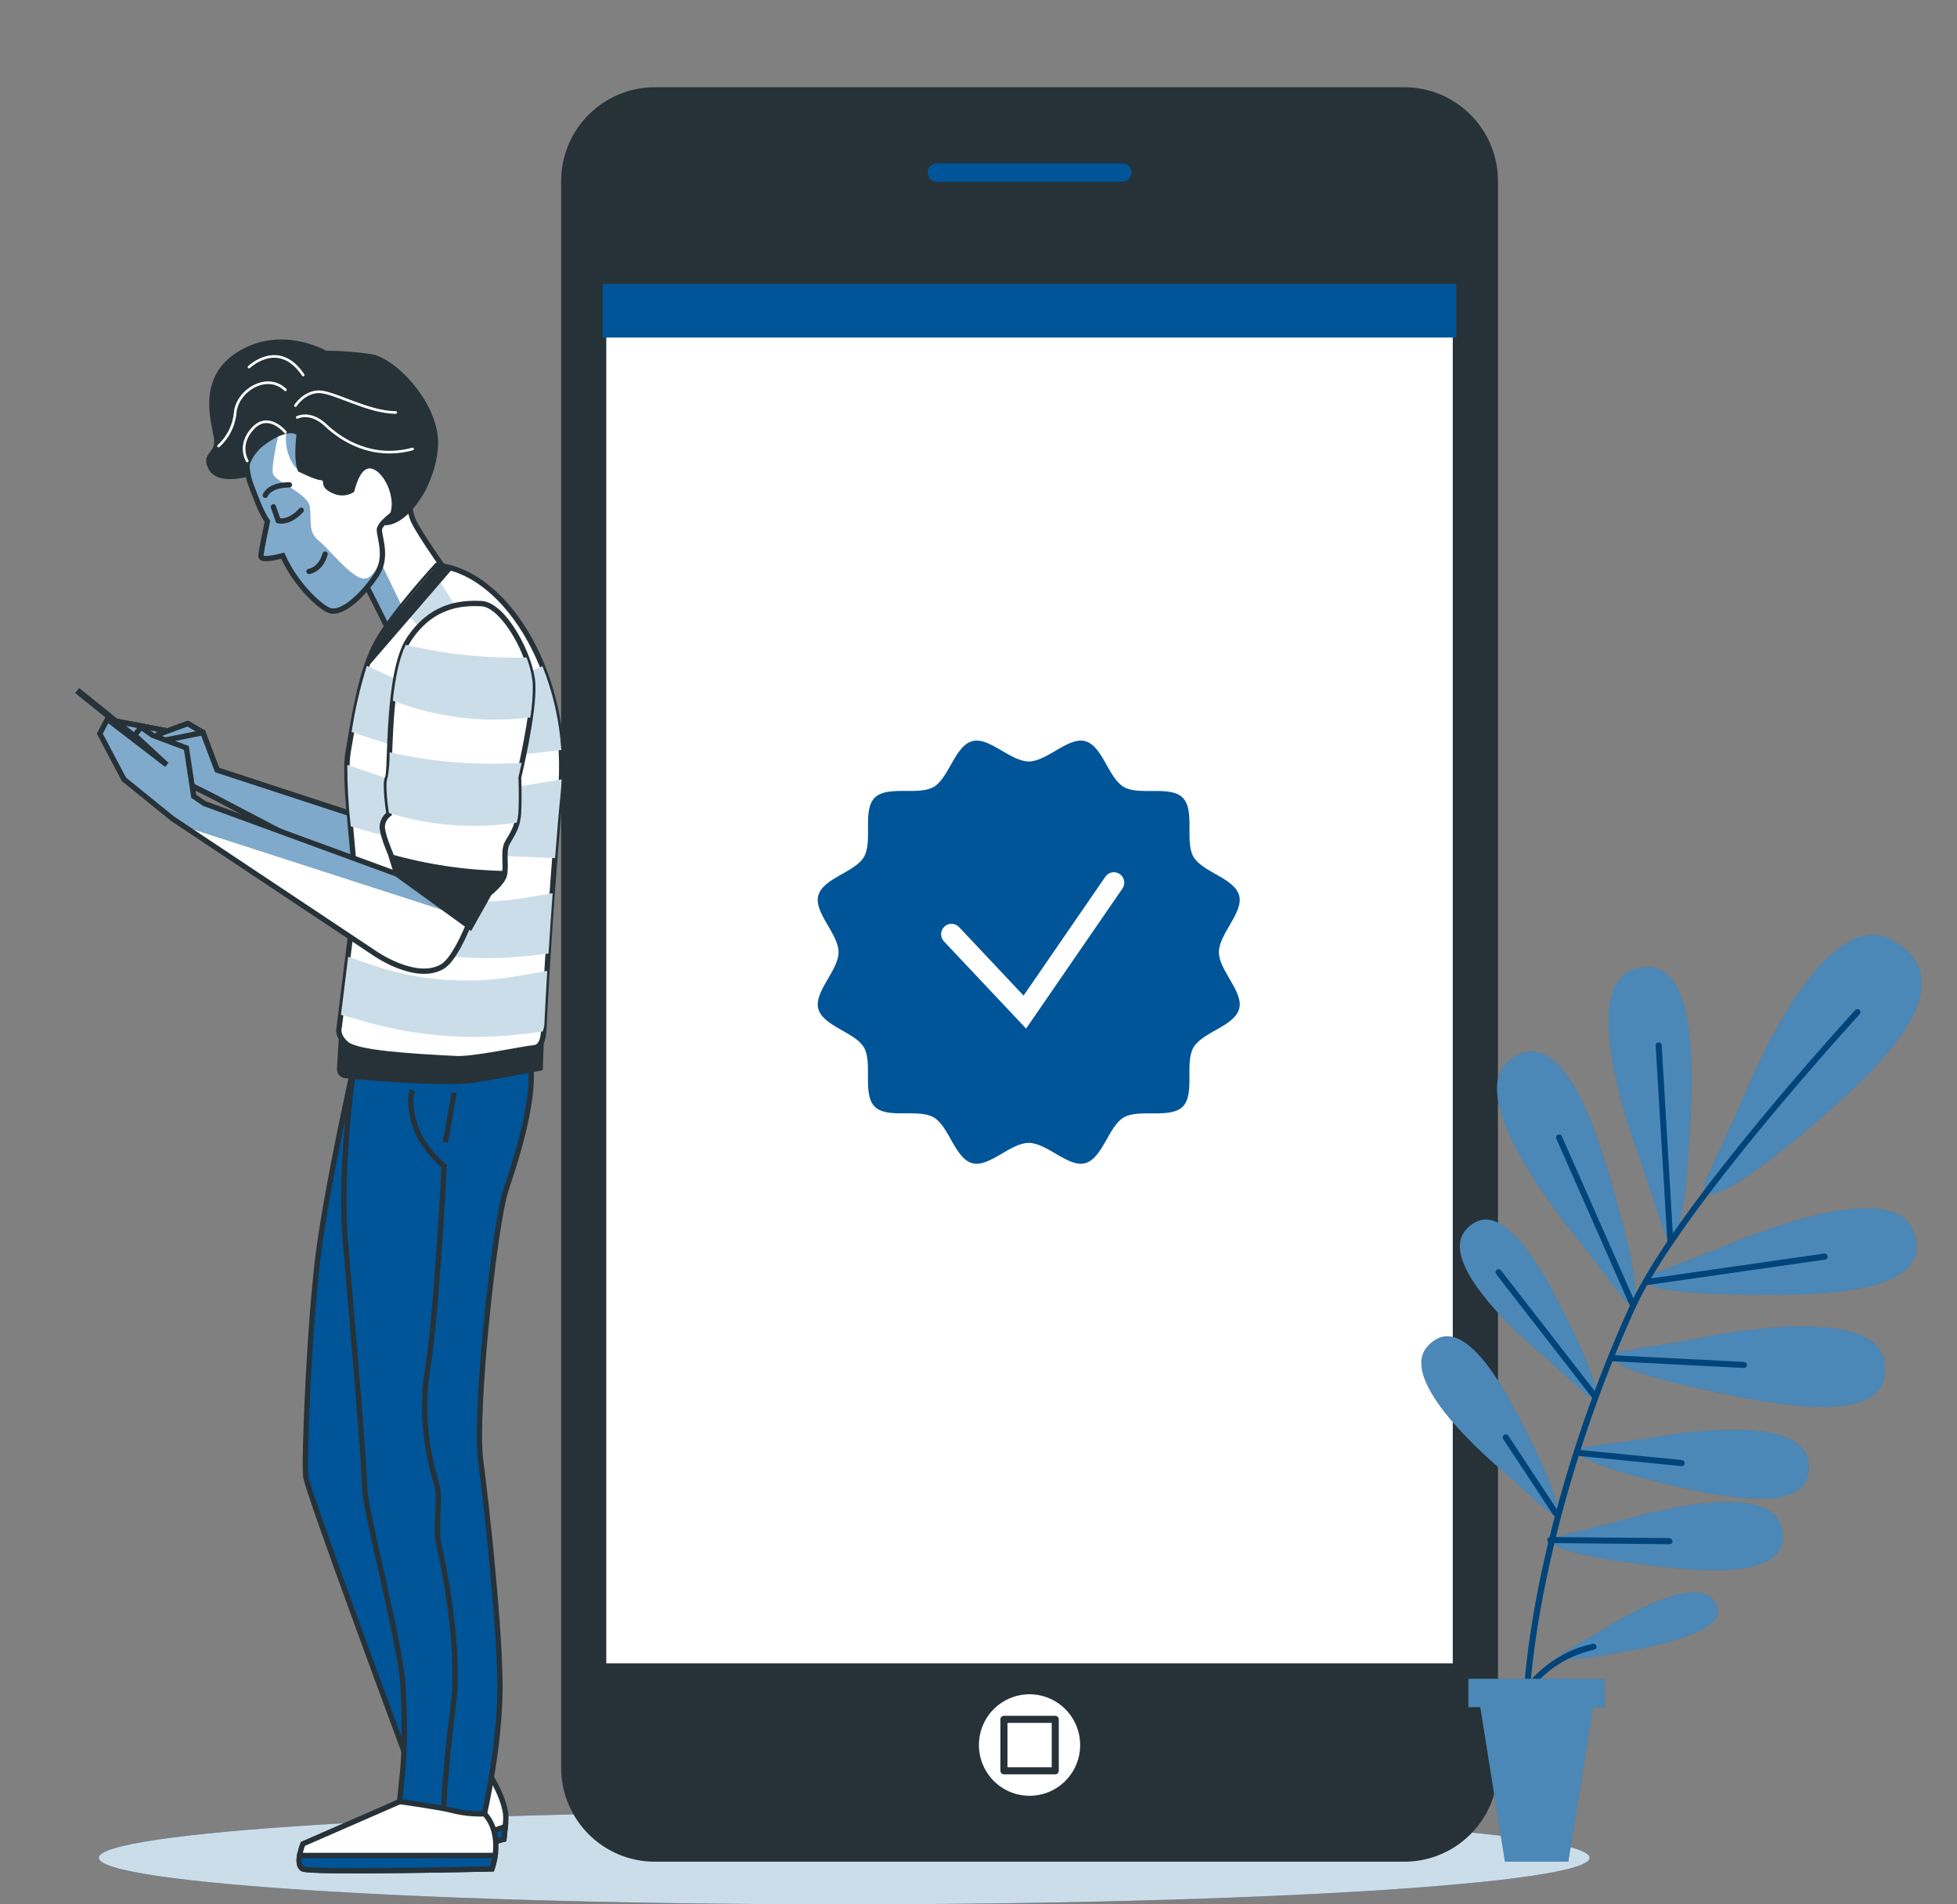 <svg width="370" height="360" viewBox="0 0 370 360" fill="none" xmlns="http://www.w3.org/2000/svg">
<rect x="0" y="0" width="370" height="360" fill="#808080" stroke="none"/>
<path d="M159.612 360C237.441 360 300.535 356.06 300.535 351.198C300.535 346.337 237.441 342.396 159.612 342.396C81.783 342.396 18.689 346.337 18.689 351.198C18.689 356.06 81.783 360 159.612 360Z" fill="#005598"/>
<path opacity="0.8" d="M159.612 360C237.441 360 300.535 356.06 300.535 351.198C300.535 346.337 237.441 342.396 159.612 342.396C81.783 342.396 18.689 346.337 18.689 351.198C18.689 356.06 81.783 360 159.612 360Z" fill="white"/>
<path d="M265.503 16.494H123.805C114.022 16.494 106.092 24.445 106.092 34.254V334.18C106.092 343.988 114.022 351.939 123.805 351.939H265.503C275.285 351.939 283.216 343.988 283.216 334.18V34.254C283.216 24.445 275.285 16.494 265.503 16.494Z" fill="#263238"/>
<path d="M275.339 53.329H113.959V315.104H275.339V53.329Z" fill="white" stroke="#263238" stroke-width="1.337" stroke-miterlimit="10"/>
<g style="mix-blend-mode:multiply">
<path d="M275.339 53.677H113.959V63.813H275.339V53.677Z" fill="#005598"/>
</g>
<path d="M212.202 35.003H177.103C176.47 35.003 175.862 34.751 175.414 34.302C174.966 33.853 174.715 33.244 174.715 32.609V32.609C174.715 31.974 174.966 31.364 175.414 30.915C175.862 30.466 176.47 30.214 177.103 30.214H212.202C212.835 30.214 213.443 30.466 213.891 30.915C214.339 31.364 214.59 31.974 214.59 32.609V32.609C214.59 33.244 214.339 33.853 213.891 34.302C213.443 34.751 212.835 35.003 212.202 35.003V35.003Z" fill="#005598" stroke="#263238" stroke-width="1.337" stroke-linecap="round" stroke-linejoin="round"/>
<path d="M204.221 329.893C204.223 327.995 203.662 326.138 202.611 324.558C201.56 322.978 200.065 321.747 198.316 321.019C196.566 320.292 194.641 320.101 192.783 320.471C190.926 320.841 189.219 321.755 187.88 323.098C186.541 324.441 185.629 326.152 185.26 328.014C184.891 329.877 185.081 331.807 185.807 333.561C186.532 335.315 187.761 336.814 189.336 337.868C190.912 338.922 192.764 339.483 194.658 339.482C197.193 339.479 199.624 338.468 201.417 336.671C203.21 334.873 204.218 332.436 204.221 329.893Z" fill="white"/>
<path d="M199.51 325.03H189.811V334.755H199.51V325.03Z" fill="white" stroke="#263238" stroke-width="1.337" stroke-linecap="round" stroke-linejoin="round"/>
<path d="M230.45 180C230.45 176.555 235.133 172.502 234.286 169.309C233.404 166.008 227.306 164.866 225.64 161.972C223.973 159.078 225.989 153.182 223.613 150.799C221.236 148.416 215.402 150.472 212.47 148.772C209.538 147.073 208.462 140.987 205.158 140.103C201.974 139.253 197.949 143.95 194.496 143.95C191.043 143.95 187.018 139.253 183.834 140.103C180.542 140.987 179.402 147.102 176.516 148.772C173.63 150.443 167.75 148.422 165.373 150.805C162.997 153.188 165.047 159.038 163.352 161.978C161.657 164.917 155.588 165.997 154.706 169.309C153.841 172.502 158.542 176.555 158.542 180C158.542 183.445 153.858 187.498 154.706 190.691C155.588 193.992 161.686 195.134 163.352 198.028C165.018 200.922 163.003 206.818 165.379 209.201C167.755 211.584 173.59 209.528 176.522 211.228C179.454 212.927 180.53 219.013 183.834 219.897C187.018 220.747 191.043 216.05 194.496 216.05C197.949 216.05 201.974 220.747 205.158 219.897C208.45 219.013 209.59 212.898 212.476 211.228C215.361 209.557 221.242 211.578 223.618 209.195C225.995 206.812 223.945 200.962 225.64 198.022C227.335 195.083 233.404 194.003 234.286 190.691C235.151 187.498 230.45 183.445 230.45 180Z" fill="#005598"/>
<path d="M193.998 194.446L178.463 177.956C178.106 177.576 177.915 177.068 177.931 176.546C177.947 176.024 178.169 175.53 178.549 175.172C178.928 174.814 179.434 174.622 179.955 174.638C180.476 174.654 180.969 174.877 181.326 175.258L193.522 188.211L208.925 165.819C209.065 165.592 209.25 165.396 209.468 165.243C209.686 165.089 209.932 164.982 210.193 164.927C210.453 164.872 210.722 164.871 210.983 164.924C211.244 164.977 211.492 165.082 211.711 165.233C211.93 165.385 212.116 165.58 212.258 165.806C212.4 166.031 212.494 166.284 212.536 166.547C212.577 166.811 212.565 167.08 212.499 167.339C212.434 167.598 212.317 167.841 212.155 168.052L193.998 194.446Z" fill="white"/>
<path d="M310.21 219.531C310.21 219.531 297.501 187.157 308.815 183.309C320.594 179.296 320.074 200.675 319.618 211.095C318.661 233.361 316.209 237.501 314.376 232.063L310.21 219.531ZM306.39 244.786C309.882 249.356 310.866 244.621 304.567 223.242C301.613 213.188 295.195 192.851 285.349 200.483C275.895 207.795 298.395 234.302 298.395 234.302L306.39 244.786ZM299.644 263.34C302.971 266.302 303.035 262.563 295.131 247.126C291.421 239.896 283.572 225.262 277.144 232.501C270.973 239.485 292.004 256.458 292.004 256.458L299.644 263.34ZM292.351 285.405C295.678 288.375 295.742 284.628 287.838 269.199C284.128 261.969 276.278 247.327 269.851 254.575C263.716 261.576 284.684 278.55 284.684 278.55L292.351 285.405ZM313.41 240.49C308.086 242.574 312.316 244.841 334.551 244.777C344.98 244.777 366.276 244.301 361.736 232.684C357.388 221.524 325.717 235.737 325.717 235.737L313.41 240.49ZM307.347 255.334C301.713 256.312 305.415 259.383 327.221 263.752C337.441 265.808 358.4 269.601 356.257 257.354C354.206 245.544 320.347 253.167 320.347 253.167L307.347 255.334ZM300.565 273.459C295.769 274.153 298.832 276.831 317.166 281.036C325.763 283.01 343.403 286.712 341.871 276.265C340.413 266.21 311.605 271.896 311.605 271.896L300.565 273.459ZM295.414 290.249C290.719 291.446 294.046 293.786 312.735 296.017C321.487 297.059 339.419 298.868 336.803 288.64C334.277 278.824 306.235 287.516 306.235 287.516L295.414 290.249ZM322.891 222.274C320.156 228.416 325.836 227.483 345.144 210.592C354.188 202.668 372.33 186.088 357.962 177.834C344.169 169.9 329.336 208.179 329.336 208.179L322.891 222.274ZM296.125 312.122C293.235 313.813 296.07 314.471 309.326 311.82C315.543 310.586 328.188 307.844 323.912 302.433C319.773 297.223 302.816 308.191 302.816 308.191L296.125 312.122Z" fill="#005598"/>
<path opacity="0.3" d="M310.21 219.531C310.21 219.531 297.501 187.157 308.815 183.309C320.594 179.296 320.074 200.675 319.618 211.095C318.661 233.361 316.209 237.501 314.376 232.063L310.21 219.531ZM306.39 244.786C309.882 249.356 310.866 244.621 304.567 223.242C301.613 213.188 295.195 192.851 285.349 200.483C275.895 207.795 298.395 234.302 298.395 234.302L306.39 244.786ZM299.644 263.34C302.971 266.302 303.035 262.563 295.131 247.126C291.421 239.896 283.572 225.262 277.144 232.501C270.973 239.485 292.004 256.458 292.004 256.458L299.644 263.34ZM292.351 285.405C295.678 288.375 295.742 284.628 287.838 269.199C284.128 261.969 276.278 247.327 269.851 254.575C263.716 261.576 284.684 278.55 284.684 278.55L292.351 285.405ZM313.41 240.49C308.086 242.574 312.316 244.841 334.551 244.777C344.98 244.777 366.276 244.301 361.736 232.684C357.388 221.524 325.717 235.737 325.717 235.737L313.41 240.49ZM307.347 255.334C301.713 256.312 305.415 259.383 327.221 263.752C337.441 265.808 358.4 269.601 356.257 257.354C354.206 245.544 320.347 253.167 320.347 253.167L307.347 255.334ZM300.565 273.459C295.769 274.153 298.832 276.831 317.166 281.036C325.763 283.01 343.403 286.712 341.871 276.265C340.413 266.21 311.605 271.896 311.605 271.896L300.565 273.459ZM295.414 290.249C290.719 291.446 294.046 293.786 312.735 296.017C321.487 297.059 339.419 298.868 336.803 288.64C334.277 278.824 306.235 287.516 306.235 287.516L295.414 290.249ZM322.891 222.274C320.156 228.416 325.836 227.483 345.144 210.592C354.188 202.668 372.33 186.088 357.962 177.834C344.169 169.9 329.336 208.179 329.336 208.179L322.891 222.274ZM296.125 312.122C293.235 313.813 296.07 314.471 309.326 311.82C315.543 310.586 328.188 307.844 323.912 302.433C319.773 297.223 302.816 308.191 302.816 308.191L296.125 312.122Z" fill="white"/>
<path d="M315.815 234.605L313.6 197.651ZM308.805 246.798L294.802 215.017ZM344.942 237.557L311.385 242.383ZM301.548 263.926L283.379 240.555ZM304.739 256.76L329.772 258.022ZM298.813 274.684L317.958 276.585ZM294.191 286.073L284.682 271.732ZM293.097 291.137L315.605 291.347ZM288.539 333.474C288.689 333.462 288.83 333.391 288.929 333.277C289.028 333.162 289.077 333.013 289.067 332.862C287.636 311.309 295.95 276.01 309.288 247.035C317.812 228.517 351.224 192.121 351.579 191.755C351.687 191.647 351.747 191.501 351.747 191.349C351.747 191.196 351.687 191.05 351.579 190.942C351.527 190.889 351.464 190.847 351.395 190.818C351.326 190.789 351.253 190.774 351.178 190.774C351.103 190.774 351.03 190.789 350.961 190.818C350.892 190.847 350.829 190.889 350.777 190.942C350.44 191.307 316.891 227.841 308.294 246.523C294.71 276.202 286.506 310.861 287.964 332.935C287.976 333.08 288.041 333.216 288.147 333.316C288.253 333.416 288.393 333.472 288.539 333.474V333.474ZM315.806 235.171C315.957 235.162 316.098 235.093 316.198 234.98C316.299 234.867 316.351 234.719 316.344 234.568L314.165 197.596C314.162 197.521 314.143 197.447 314.111 197.379C314.079 197.311 314.033 197.25 313.977 197.2C313.921 197.149 313.856 197.111 313.785 197.086C313.714 197.062 313.638 197.052 313.563 197.057C313.413 197.066 313.272 197.135 313.171 197.248C313.07 197.36 313.018 197.509 313.026 197.66L315.241 234.614C315.248 234.759 315.311 234.896 315.416 234.997C315.521 235.097 315.661 235.153 315.806 235.153V235.171ZM309.005 247.319C309.142 247.257 309.249 247.143 309.303 247.003C309.358 246.863 309.355 246.707 309.297 246.569L295.285 214.789C295.224 214.65 295.112 214.542 294.971 214.487C294.831 214.432 294.675 214.436 294.537 214.496C294.399 214.557 294.291 214.67 294.237 214.81C294.182 214.951 294.185 215.107 294.246 215.246L308.248 247.026C308.292 247.128 308.365 247.215 308.457 247.277C308.549 247.338 308.657 247.372 308.768 247.373C308.862 247.378 308.956 247.359 309.042 247.319H309.005ZM311.43 242.931L344.97 238.124C345.051 238.122 345.13 238.103 345.204 238.068C345.277 238.033 345.342 237.984 345.394 237.922C345.447 237.86 345.486 237.788 345.509 237.71C345.532 237.632 345.538 237.55 345.527 237.47C345.516 237.389 345.488 237.312 345.445 237.243C345.402 237.174 345.345 237.115 345.278 237.07C345.211 237.024 345.135 236.994 345.055 236.98C344.975 236.967 344.893 236.97 344.815 236.99L311.275 241.798C311.125 241.808 310.985 241.877 310.886 241.99C310.787 242.103 310.737 242.251 310.746 242.401C310.756 242.551 310.825 242.692 310.938 242.791C311.051 242.891 311.198 242.941 311.348 242.931H311.43ZM301.867 264.383C301.986 264.29 302.063 264.152 302.082 264.002C302.101 263.851 302.06 263.699 301.967 263.579L283.789 240.162C283.696 240.041 283.559 239.961 283.407 239.942C283.256 239.922 283.103 239.963 282.982 240.057C282.861 240.15 282.782 240.288 282.763 240.439C282.743 240.591 282.784 240.744 282.877 240.866L301.092 264.319C301.145 264.388 301.213 264.443 301.29 264.481C301.367 264.519 301.453 264.539 301.539 264.539C301.675 264.532 301.804 264.477 301.903 264.383H301.867ZM330.274 258.049C330.279 257.898 330.224 257.751 330.122 257.64C330.02 257.528 329.878 257.462 329.727 257.455L304.739 256.185C304.598 256.194 304.466 256.255 304.368 256.356C304.269 256.457 304.211 256.59 304.204 256.731C304.198 256.872 304.243 257.011 304.331 257.121C304.42 257.23 304.545 257.304 304.684 257.327L329.718 258.598C329.869 258.602 330.015 258.548 330.126 258.445C330.237 258.343 330.303 258.2 330.31 258.049H330.274ZM318.486 276.64C318.495 276.565 318.489 276.489 318.468 276.416C318.447 276.343 318.411 276.276 318.364 276.217C318.316 276.158 318.257 276.109 318.191 276.074C318.124 276.038 318.051 276.016 317.976 276.01L298.831 274.118C298.757 274.11 298.682 274.117 298.61 274.139C298.539 274.161 298.472 274.196 298.415 274.244C298.357 274.292 298.309 274.35 298.275 274.416C298.24 274.482 298.218 274.555 298.211 274.629C298.198 274.779 298.245 274.928 298.34 275.045C298.436 275.161 298.573 275.235 298.722 275.251L317.866 277.152H317.921C318.068 277.162 318.213 277.114 318.326 277.019C318.438 276.923 318.509 276.787 318.523 276.64H318.486ZM294.464 286.548C294.591 286.464 294.679 286.334 294.71 286.185C294.741 286.036 294.711 285.88 294.628 285.753L285.166 271.412C285.079 271.289 284.948 271.203 284.8 271.174C284.652 271.145 284.499 271.175 284.372 271.257C284.246 271.341 284.157 271.471 284.127 271.62C284.096 271.769 284.125 271.924 284.208 272.052L293.671 286.393C293.725 286.471 293.798 286.535 293.882 286.58C293.966 286.625 294.059 286.648 294.154 286.649C294.278 286.655 294.4 286.62 294.501 286.548H294.464ZM316.18 291.347C316.178 291.196 316.118 291.053 316.012 290.945C315.907 290.838 315.765 290.776 315.615 290.771L293.106 290.561C292.956 290.561 292.812 290.62 292.706 290.727C292.6 290.833 292.541 290.977 292.541 291.127C292.538 291.203 292.551 291.278 292.579 291.349C292.606 291.419 292.647 291.483 292.7 291.537C292.753 291.591 292.816 291.633 292.886 291.662C292.956 291.69 293.031 291.705 293.106 291.703L315.615 291.914C315.692 291.917 315.768 291.905 315.841 291.879C315.913 291.852 315.979 291.811 316.035 291.758C316.091 291.705 316.136 291.642 316.167 291.571C316.199 291.5 316.215 291.424 316.216 291.347H316.18ZM285.977 325.092C286.022 324.992 289.861 314.389 301.402 311.857C301.551 311.825 301.68 311.734 301.762 311.605C301.844 311.477 301.872 311.321 301.84 311.172C301.803 311.026 301.711 310.9 301.584 310.819C301.456 310.739 301.303 310.712 301.156 310.742C288.985 313.411 284.947 324.608 284.901 324.718C284.854 324.862 284.865 325.019 284.931 325.155C284.998 325.292 285.114 325.397 285.257 325.449H285.439C285.56 325.459 285.682 325.43 285.785 325.366C285.889 325.302 285.969 325.206 286.013 325.092H285.977ZM288.539 333.474C288.689 333.462 288.83 333.391 288.929 333.277C289.028 333.162 289.077 333.013 289.067 332.862C287.636 311.309 295.95 276.01 309.288 247.035C317.812 228.517 351.224 192.121 351.579 191.755C351.687 191.647 351.747 191.501 351.747 191.349C351.747 191.196 351.687 191.05 351.579 190.942C351.527 190.889 351.464 190.847 351.395 190.818C351.326 190.789 351.253 190.774 351.178 190.774C351.103 190.774 351.03 190.789 350.961 190.818C350.892 190.847 350.829 190.889 350.777 190.942C350.44 191.307 316.891 227.841 308.294 246.523C294.71 276.202 286.506 310.861 287.964 332.935C287.976 333.08 288.041 333.216 288.147 333.316C288.253 333.416 288.393 333.472 288.539 333.474V333.474ZM315.806 235.171C315.957 235.162 316.098 235.093 316.198 234.98C316.299 234.867 316.351 234.719 316.344 234.568L314.165 197.596C314.162 197.521 314.143 197.447 314.111 197.379C314.079 197.311 314.033 197.25 313.977 197.2C313.921 197.149 313.856 197.111 313.785 197.086C313.714 197.062 313.638 197.052 313.563 197.057C313.413 197.066 313.272 197.135 313.171 197.248C313.07 197.36 313.018 197.509 313.026 197.66L315.241 234.614C315.248 234.759 315.311 234.896 315.416 234.997C315.521 235.097 315.661 235.153 315.806 235.153V235.171ZM309.005 247.319C309.142 247.257 309.249 247.143 309.303 247.003C309.358 246.863 309.355 246.707 309.297 246.569L295.285 214.789C295.224 214.65 295.112 214.542 294.971 214.487C294.831 214.432 294.675 214.436 294.537 214.496C294.399 214.557 294.291 214.67 294.237 214.81C294.182 214.951 294.185 215.107 294.246 215.246L308.248 247.026C308.292 247.128 308.365 247.215 308.457 247.277C308.549 247.338 308.657 247.372 308.768 247.373C308.862 247.378 308.956 247.359 309.042 247.319H309.005ZM311.43 242.931L344.97 238.124C345.051 238.122 345.13 238.103 345.204 238.068C345.277 238.033 345.342 237.984 345.394 237.922C345.447 237.86 345.486 237.788 345.509 237.71C345.532 237.632 345.538 237.55 345.527 237.47C345.516 237.389 345.488 237.312 345.445 237.243C345.402 237.174 345.345 237.115 345.278 237.07C345.211 237.024 345.135 236.994 345.055 236.98C344.975 236.967 344.893 236.97 344.815 236.99L311.275 241.798C311.125 241.808 310.985 241.877 310.886 241.99C310.787 242.103 310.737 242.251 310.746 242.401C310.756 242.551 310.825 242.692 310.938 242.791C311.051 242.891 311.198 242.941 311.348 242.931H311.43ZM301.867 264.383C301.986 264.29 302.063 264.152 302.082 264.002C302.101 263.851 302.06 263.699 301.967 263.579L283.789 240.162C283.743 240.102 283.685 240.051 283.62 240.014C283.554 239.976 283.482 239.951 283.407 239.942C283.332 239.932 283.256 239.937 283.183 239.957C283.11 239.977 283.042 240.01 282.982 240.057C282.922 240.103 282.872 240.16 282.834 240.226C282.797 240.292 282.772 240.364 282.763 240.439C282.753 240.514 282.758 240.591 282.778 240.664C282.797 240.737 282.831 240.806 282.877 240.866L301.092 264.319C301.145 264.388 301.213 264.443 301.29 264.481C301.367 264.519 301.453 264.539 301.539 264.539C301.675 264.532 301.804 264.477 301.903 264.383H301.867ZM330.274 258.049C330.279 257.898 330.224 257.751 330.122 257.64C330.02 257.528 329.878 257.462 329.727 257.455L304.739 256.185C304.598 256.194 304.466 256.255 304.368 256.356C304.269 256.457 304.211 256.59 304.204 256.731C304.198 256.872 304.243 257.011 304.331 257.121C304.42 257.23 304.545 257.304 304.684 257.327L329.718 258.598C329.869 258.602 330.015 258.548 330.126 258.445C330.237 258.343 330.303 258.2 330.31 258.049H330.274ZM318.486 276.64C318.495 276.565 318.489 276.489 318.468 276.416C318.447 276.343 318.411 276.276 318.364 276.217C318.316 276.158 318.257 276.109 318.191 276.074C318.124 276.038 318.051 276.016 317.976 276.01L298.831 274.118C298.757 274.11 298.682 274.117 298.61 274.139C298.539 274.161 298.472 274.196 298.415 274.244C298.357 274.292 298.309 274.35 298.275 274.416C298.24 274.482 298.218 274.555 298.211 274.629C298.198 274.779 298.245 274.928 298.34 275.045C298.436 275.161 298.573 275.235 298.722 275.251L317.866 277.152H317.921C318.068 277.162 318.213 277.114 318.326 277.019C318.438 276.923 318.509 276.787 318.523 276.64H318.486ZM294.464 286.548C294.591 286.464 294.679 286.334 294.71 286.185C294.741 286.036 294.711 285.88 294.628 285.753L285.166 271.412C285.079 271.289 284.948 271.203 284.8 271.174C284.652 271.145 284.499 271.175 284.372 271.257C284.246 271.341 284.157 271.471 284.127 271.62C284.096 271.769 284.125 271.924 284.208 272.052L293.671 286.393C293.725 286.471 293.798 286.535 293.882 286.58C293.966 286.625 294.059 286.648 294.154 286.649C294.278 286.655 294.4 286.62 294.501 286.548H294.464ZM316.18 291.347C316.178 291.196 316.118 291.053 316.012 290.945C315.907 290.838 315.765 290.776 315.615 290.771L293.106 290.561C292.956 290.561 292.812 290.62 292.706 290.727C292.6 290.833 292.541 290.977 292.541 291.127C292.538 291.203 292.551 291.278 292.579 291.349C292.606 291.419 292.647 291.483 292.7 291.537C292.753 291.591 292.816 291.633 292.886 291.662C292.956 291.69 293.031 291.705 293.106 291.703L315.615 291.914C315.692 291.917 315.768 291.905 315.841 291.879C315.913 291.852 315.979 291.811 316.035 291.758C316.091 291.705 316.136 291.642 316.167 291.571C316.199 291.5 316.215 291.424 316.216 291.347H316.18ZM285.977 325.092C286.022 324.992 289.861 314.389 301.402 311.857C301.551 311.825 301.68 311.734 301.762 311.605C301.844 311.477 301.872 311.321 301.84 311.172C301.803 311.026 301.711 310.9 301.584 310.819C301.456 310.739 301.303 310.712 301.156 310.742C288.985 313.411 284.947 324.608 284.901 324.718C284.854 324.862 284.865 325.019 284.931 325.155C284.998 325.292 285.114 325.397 285.257 325.449H285.439C285.56 325.459 285.682 325.43 285.785 325.366C285.889 325.302 285.969 325.206 286.013 325.092H285.977Z" fill="#005598"/>
<path opacity="0.2" d="M315.815 234.605L313.6 197.651ZM308.805 246.798L294.802 215.017ZM344.942 237.557L311.385 242.383ZM301.548 263.926L283.379 240.555ZM304.739 256.76L329.772 258.022ZM298.813 274.684L317.958 276.585ZM294.191 286.073L284.682 271.732ZM293.097 291.137L315.605 291.347ZM288.539 333.474C288.689 333.462 288.83 333.391 288.929 333.277C289.028 333.162 289.077 333.013 289.067 332.862C287.636 311.309 295.95 276.01 309.288 247.035C317.812 228.517 351.224 192.121 351.579 191.755C351.687 191.647 351.747 191.501 351.747 191.349C351.747 191.196 351.687 191.05 351.579 190.942C351.527 190.889 351.464 190.847 351.395 190.818C351.326 190.789 351.253 190.774 351.178 190.774C351.103 190.774 351.03 190.789 350.961 190.818C350.892 190.847 350.829 190.889 350.777 190.942C350.44 191.307 316.891 227.841 308.294 246.523C294.71 276.202 286.506 310.861 287.964 332.935C287.976 333.08 288.041 333.216 288.147 333.316C288.253 333.416 288.393 333.472 288.539 333.474V333.474ZM315.806 235.171C315.957 235.162 316.098 235.093 316.198 234.98C316.299 234.867 316.351 234.719 316.344 234.568L314.165 197.596C314.162 197.521 314.143 197.447 314.111 197.379C314.079 197.311 314.033 197.25 313.977 197.2C313.921 197.149 313.856 197.111 313.785 197.086C313.714 197.062 313.638 197.052 313.563 197.057C313.413 197.066 313.272 197.135 313.171 197.248C313.07 197.36 313.018 197.509 313.026 197.66L315.241 234.614C315.248 234.759 315.311 234.896 315.416 234.997C315.521 235.097 315.661 235.153 315.806 235.153V235.171ZM309.005 247.319C309.142 247.257 309.249 247.143 309.303 247.003C309.358 246.863 309.355 246.707 309.297 246.569L295.285 214.789C295.224 214.65 295.112 214.542 294.971 214.487C294.831 214.432 294.675 214.436 294.537 214.496C294.399 214.557 294.291 214.67 294.237 214.81C294.182 214.951 294.185 215.107 294.246 215.246L308.248 247.026C308.292 247.128 308.365 247.215 308.457 247.277C308.549 247.338 308.657 247.372 308.768 247.373C308.862 247.378 308.956 247.359 309.042 247.319H309.005ZM311.43 242.931L344.97 238.124C345.051 238.122 345.13 238.103 345.204 238.068C345.277 238.033 345.342 237.984 345.394 237.922C345.447 237.86 345.486 237.788 345.509 237.71C345.532 237.632 345.538 237.55 345.527 237.47C345.516 237.389 345.488 237.312 345.445 237.243C345.402 237.174 345.345 237.115 345.278 237.07C345.211 237.024 345.135 236.994 345.055 236.98C344.975 236.967 344.893 236.97 344.815 236.99L311.275 241.798C311.125 241.808 310.985 241.877 310.886 241.99C310.787 242.103 310.737 242.251 310.746 242.401C310.756 242.551 310.825 242.692 310.938 242.791C311.051 242.891 311.198 242.941 311.348 242.931H311.43ZM301.867 264.383C301.986 264.29 302.063 264.152 302.082 264.002C302.101 263.851 302.06 263.699 301.967 263.579L283.789 240.162C283.696 240.041 283.559 239.961 283.407 239.942C283.256 239.922 283.103 239.963 282.982 240.057C282.861 240.15 282.782 240.288 282.763 240.439C282.743 240.591 282.784 240.744 282.877 240.866L301.092 264.319C301.145 264.388 301.213 264.443 301.29 264.481C301.367 264.519 301.453 264.539 301.539 264.539C301.675 264.532 301.804 264.477 301.903 264.383H301.867ZM330.274 258.049C330.279 257.898 330.224 257.751 330.122 257.64C330.02 257.528 329.878 257.462 329.727 257.455L304.739 256.185C304.598 256.194 304.466 256.255 304.368 256.356C304.269 256.457 304.211 256.59 304.204 256.731C304.198 256.872 304.243 257.011 304.331 257.121C304.42 257.23 304.545 257.304 304.684 257.327L329.718 258.598C329.869 258.602 330.015 258.548 330.126 258.445C330.237 258.343 330.303 258.2 330.31 258.049H330.274ZM318.486 276.64C318.495 276.565 318.489 276.489 318.468 276.416C318.447 276.343 318.411 276.276 318.364 276.217C318.316 276.158 318.257 276.109 318.191 276.074C318.124 276.038 318.051 276.016 317.976 276.01L298.831 274.118C298.757 274.11 298.682 274.117 298.61 274.139C298.539 274.161 298.472 274.196 298.415 274.244C298.357 274.292 298.309 274.35 298.275 274.416C298.24 274.482 298.218 274.555 298.211 274.629C298.198 274.779 298.245 274.928 298.34 275.045C298.436 275.161 298.573 275.235 298.722 275.251L317.866 277.152H317.921C318.068 277.162 318.213 277.114 318.326 277.019C318.438 276.923 318.509 276.787 318.523 276.64H318.486ZM294.464 286.548C294.591 286.464 294.679 286.334 294.71 286.185C294.741 286.036 294.711 285.88 294.628 285.753L285.166 271.412C285.079 271.289 284.948 271.203 284.8 271.174C284.652 271.145 284.499 271.175 284.372 271.257C284.246 271.341 284.157 271.471 284.127 271.62C284.096 271.769 284.125 271.924 284.208 272.052L293.671 286.393C293.725 286.471 293.798 286.535 293.882 286.58C293.966 286.625 294.059 286.648 294.154 286.649C294.278 286.655 294.4 286.62 294.501 286.548H294.464ZM316.18 291.347C316.178 291.196 316.118 291.053 316.012 290.945C315.907 290.838 315.765 290.776 315.615 290.771L293.106 290.561C292.956 290.561 292.812 290.62 292.706 290.727C292.6 290.833 292.541 290.977 292.541 291.127C292.538 291.203 292.551 291.278 292.579 291.349C292.606 291.419 292.647 291.483 292.7 291.537C292.753 291.591 292.816 291.633 292.886 291.662C292.956 291.69 293.031 291.705 293.106 291.703L315.615 291.914C315.692 291.917 315.768 291.905 315.841 291.879C315.913 291.852 315.979 291.811 316.035 291.758C316.091 291.705 316.136 291.642 316.167 291.571C316.199 291.5 316.215 291.424 316.216 291.347H316.18ZM285.977 325.092C286.022 324.992 289.861 314.389 301.402 311.857C301.551 311.825 301.68 311.734 301.762 311.605C301.844 311.477 301.872 311.321 301.84 311.172C301.803 311.026 301.711 310.9 301.584 310.819C301.456 310.739 301.303 310.712 301.156 310.742C288.985 313.411 284.947 324.608 284.901 324.718C284.854 324.862 284.865 325.019 284.931 325.155C284.998 325.292 285.114 325.397 285.257 325.449H285.439C285.56 325.459 285.682 325.43 285.785 325.366C285.889 325.302 285.969 325.206 286.013 325.092H285.977ZM288.539 333.474C288.689 333.462 288.83 333.391 288.929 333.277C289.028 333.162 289.077 333.013 289.067 332.862C287.636 311.309 295.95 276.01 309.288 247.035C317.812 228.517 351.224 192.121 351.579 191.755C351.687 191.647 351.747 191.501 351.747 191.349C351.747 191.196 351.687 191.05 351.579 190.942C351.527 190.889 351.464 190.847 351.395 190.818C351.326 190.789 351.253 190.774 351.178 190.774C351.103 190.774 351.03 190.789 350.961 190.818C350.892 190.847 350.829 190.889 350.777 190.942C350.44 191.307 316.891 227.841 308.294 246.523C294.71 276.202 286.506 310.861 287.964 332.935C287.976 333.08 288.041 333.216 288.147 333.316C288.253 333.416 288.393 333.472 288.539 333.474V333.474ZM315.806 235.171C315.957 235.162 316.098 235.093 316.198 234.98C316.299 234.867 316.351 234.719 316.344 234.568L314.165 197.596C314.162 197.521 314.143 197.447 314.111 197.379C314.079 197.311 314.033 197.25 313.977 197.2C313.921 197.149 313.856 197.111 313.785 197.086C313.714 197.062 313.638 197.052 313.563 197.057C313.413 197.066 313.272 197.135 313.171 197.248C313.07 197.36 313.018 197.509 313.026 197.66L315.241 234.614C315.248 234.759 315.311 234.896 315.416 234.997C315.521 235.097 315.661 235.153 315.806 235.153V235.171ZM309.005 247.319C309.142 247.257 309.249 247.143 309.303 247.003C309.358 246.863 309.355 246.707 309.297 246.569L295.285 214.789C295.224 214.65 295.112 214.542 294.971 214.487C294.831 214.432 294.675 214.436 294.537 214.496C294.399 214.557 294.291 214.67 294.237 214.81C294.182 214.951 294.185 215.107 294.246 215.246L308.248 247.026C308.292 247.128 308.365 247.215 308.457 247.277C308.549 247.338 308.657 247.372 308.768 247.373C308.862 247.378 308.956 247.359 309.042 247.319H309.005ZM311.43 242.931L344.97 238.124C345.051 238.122 345.13 238.103 345.204 238.068C345.277 238.033 345.342 237.984 345.394 237.922C345.447 237.86 345.486 237.788 345.509 237.71C345.532 237.632 345.538 237.55 345.527 237.47C345.516 237.389 345.488 237.312 345.445 237.243C345.402 237.174 345.345 237.115 345.278 237.07C345.211 237.024 345.135 236.994 345.055 236.98C344.975 236.967 344.893 236.97 344.815 236.99L311.275 241.798C311.125 241.808 310.985 241.877 310.886 241.99C310.787 242.103 310.737 242.251 310.746 242.401C310.756 242.551 310.825 242.692 310.938 242.791C311.051 242.891 311.198 242.941 311.348 242.931H311.43ZM301.867 264.383C301.986 264.29 302.063 264.152 302.082 264.002C302.101 263.851 302.06 263.699 301.967 263.579L283.789 240.162C283.743 240.102 283.685 240.051 283.62 240.014C283.554 239.976 283.482 239.951 283.407 239.942C283.332 239.932 283.256 239.937 283.183 239.957C283.11 239.977 283.042 240.01 282.982 240.057C282.922 240.103 282.872 240.16 282.834 240.226C282.797 240.292 282.772 240.364 282.763 240.439C282.753 240.514 282.758 240.591 282.778 240.664C282.797 240.737 282.831 240.806 282.877 240.866L301.092 264.319C301.145 264.388 301.213 264.443 301.29 264.481C301.367 264.519 301.453 264.539 301.539 264.539C301.675 264.532 301.804 264.477 301.903 264.383H301.867ZM330.274 258.049C330.279 257.898 330.224 257.751 330.122 257.64C330.02 257.528 329.878 257.462 329.727 257.455L304.739 256.185C304.598 256.194 304.466 256.255 304.368 256.356C304.269 256.457 304.211 256.59 304.204 256.731C304.198 256.872 304.243 257.011 304.331 257.121C304.42 257.23 304.545 257.304 304.684 257.327L329.718 258.598C329.869 258.602 330.015 258.548 330.126 258.445C330.237 258.343 330.303 258.2 330.31 258.049H330.274ZM318.486 276.64C318.495 276.565 318.489 276.489 318.468 276.416C318.447 276.343 318.411 276.276 318.364 276.217C318.316 276.158 318.257 276.109 318.191 276.074C318.124 276.038 318.051 276.016 317.976 276.01L298.831 274.118C298.757 274.11 298.682 274.117 298.61 274.139C298.539 274.161 298.472 274.196 298.415 274.244C298.357 274.292 298.309 274.35 298.275 274.416C298.24 274.482 298.218 274.555 298.211 274.629C298.198 274.779 298.245 274.928 298.34 275.045C298.436 275.161 298.573 275.235 298.722 275.251L317.866 277.152H317.921C318.068 277.162 318.213 277.114 318.326 277.019C318.438 276.923 318.509 276.787 318.523 276.64H318.486ZM294.464 286.548C294.591 286.464 294.679 286.334 294.71 286.185C294.741 286.036 294.711 285.88 294.628 285.753L285.166 271.412C285.079 271.289 284.948 271.203 284.8 271.174C284.652 271.145 284.499 271.175 284.372 271.257C284.246 271.341 284.157 271.471 284.127 271.62C284.096 271.769 284.125 271.924 284.208 272.052L293.671 286.393C293.725 286.471 293.798 286.535 293.882 286.58C293.966 286.625 294.059 286.648 294.154 286.649C294.278 286.655 294.4 286.62 294.501 286.548H294.464ZM316.18 291.347C316.178 291.196 316.118 291.053 316.012 290.945C315.907 290.838 315.765 290.776 315.615 290.771L293.106 290.561C292.956 290.561 292.812 290.62 292.706 290.727C292.6 290.833 292.541 290.977 292.541 291.127C292.538 291.203 292.551 291.278 292.579 291.349C292.606 291.419 292.647 291.483 292.7 291.537C292.753 291.591 292.816 291.633 292.886 291.662C292.956 291.69 293.031 291.705 293.106 291.703L315.615 291.914C315.692 291.917 315.768 291.905 315.841 291.879C315.913 291.852 315.979 291.811 316.035 291.758C316.091 291.705 316.136 291.642 316.167 291.571C316.199 291.5 316.215 291.424 316.216 291.347H316.18ZM285.977 325.092C286.022 324.992 289.861 314.389 301.402 311.857C301.551 311.825 301.68 311.734 301.762 311.605C301.844 311.477 301.872 311.321 301.84 311.172C301.803 311.026 301.711 310.9 301.584 310.819C301.456 310.739 301.303 310.712 301.156 310.742C288.985 313.411 284.947 324.608 284.901 324.718C284.854 324.862 284.865 325.019 284.931 325.155C284.998 325.292 285.114 325.397 285.257 325.449H285.439C285.56 325.459 285.682 325.43 285.785 325.366C285.889 325.302 285.969 325.206 286.013 325.092H285.977Z" fill="black"/>
<path d="M303.43 317.358H277.621V322.715H279.873L284.531 351.936H296.52L301.178 322.715H303.43V317.358Z" fill="#005598"/>
<path opacity="0.3" d="M303.43 317.358H277.621V322.715H279.873L284.531 351.936H296.52L301.178 322.715H303.43V317.358Z" fill="white"/>
<path d="M71.067 155.395L41.047 145.569L38.375 138.495L32.276 138.303L21.209 136.201L22.54 138.495L36.47 148.631L39.907 150.35L71.304 166.793L71.067 155.395Z" fill="white" stroke="#263238" stroke-width="1.004" stroke-miterlimit="10"/>
<path d="M38.373 138.495L35.511 136.776L29.795 138.879L30.743 140.021L38.373 138.495Z" fill="white" stroke="#263238" stroke-width="1.004" stroke-linejoin="round"/>
<path d="M71.067 155.395L41.047 145.569L38.375 138.495L32.276 138.303L21.209 136.201L22.54 138.495L36.47 148.631L39.907 150.35L71.304 166.793L71.067 155.395Z" fill="white"/>
<path opacity="0.5" d="M71.065 155.397L41.044 145.571L38.373 138.496L32.274 138.304L21.207 136.202L22.538 138.496L36.468 148.633L39.905 150.351L71.302 166.794L71.065 155.397Z" fill="#005598" stroke="#263238" stroke-width="1.004" stroke-miterlimit="10"/>
<path d="M71.067 155.395L41.047 145.569L38.375 138.495L32.276 138.303L21.209 136.201L22.54 138.495L36.47 148.631L39.907 150.35L71.304 166.793L71.067 155.395Z" stroke="#263238" stroke-width="1.004" stroke-miterlimit="10"/>
<path d="M38.373 138.495L35.511 136.776L29.795 138.879L30.743 140.021L38.373 138.495Z" fill="white"/>
<path opacity="0.5" d="M38.37 138.495L35.507 136.777L29.791 138.879L30.739 140.022L38.37 138.495Z" fill="#005598" stroke="#263238" stroke-width="1.004" stroke-linejoin="round"/>
<path d="M38.373 138.495L35.511 136.776L29.795 138.879L30.743 140.021L38.373 138.495Z" stroke="#263238" stroke-width="1.004" stroke-linejoin="round"/>
<path d="M77.444 91.624C77.444 91.624 76.979 95.738 78.137 98.379C79.294 101.021 85.722 109.969 85.722 109.969L73.724 119.612C73.724 119.612 68.747 109.558 67.799 107.931C66.85 106.304 65.711 99.302 68.802 94.284C71.892 89.266 76.341 87.914 77.444 91.624Z" fill="white"/>
<g style="mix-blend-mode:multiply" opacity="0.5">
<path d="M71.277 104.841L76.483 115.663L73.711 119.621L68.478 110.252L71.277 104.841Z" fill="#005598"/>
</g>
<path d="M77.444 91.624C77.444 91.624 76.979 95.738 78.137 98.379C79.294 101.021 85.722 109.969 85.722 109.969L73.724 119.612C73.724 119.612 68.747 109.558 67.799 107.931C66.85 106.304 65.711 99.302 68.802 94.284C71.892 89.266 76.341 87.914 77.444 91.624Z" stroke="#263238" stroke-width="1.004" stroke-miterlimit="10"/>
<path d="M81.16 84.092C80.421 79.522 75.198 70.227 66.911 70.583C61.532 70.821 59.016 71.909 56.682 73.234C54.78 74.358 53.007 75.688 51.395 77.201C47.347 82.072 45.925 83.407 46.709 87.136C46.644 88.624 46.877 90.109 47.392 91.505C48.632 94.823 49.48 96.989 50.556 98.57C50.228 100.115 49.371 104.192 49.325 105.124C49.279 106.056 52.06 105.407 53.464 105.051C56.071 110.901 60.848 114.959 62.334 115.425C64.923 116.238 69.017 111.97 71.186 108.661C73.356 105.352 71.715 101.632 71.724 100.152C71.733 98.671 76.602 95.417 78.407 94.384C80.212 93.351 81.889 88.653 81.16 84.092Z" fill="white"/>
<g style="mix-blend-mode:multiply" opacity="0.5">
<path d="M46.744 87.137C46.68 88.624 46.912 90.11 47.428 91.506C48.668 94.824 49.515 96.99 50.591 98.571C50.263 100.116 49.406 104.192 49.36 105.125C49.315 106.057 52.095 105.408 53.499 105.052C56.107 110.901 60.884 114.96 62.37 115.426C64.959 116.239 69.052 111.971 71.222 108.662C71.764 107.836 72.116 106.899 72.252 105.92C72.133 105.49 72.051 105.225 72.051 105.225C72.051 105.225 70.83 109.933 68.405 109.32C65.98 108.708 62.269 103.836 60.2 102.154C58.13 100.472 58.978 98.26 58.568 95.756C58.158 93.252 52.032 91.049 51.621 89.614C51.211 88.179 52.642 82.238 52.642 82.238C52.642 82.238 54.967 79.13 54.466 80.41C54.111 81.519 53.983 82.689 54.088 83.849C54.193 85.009 54.529 86.137 55.077 87.164C55.461 87.975 56.07 88.657 56.832 89.129C57.594 89.601 58.475 89.842 59.37 89.824L61.595 78.774L56.9 74.88L51.43 77.165C47.346 82.073 45.951 83.408 46.744 87.137Z" fill="#005598"/>
</g>
<path d="M81.16 84.092C80.421 79.522 75.198 70.227 66.911 70.583C61.532 70.821 59.016 71.909 56.682 73.234C54.78 74.358 53.007 75.688 51.395 77.201C47.347 82.072 45.925 83.407 46.709 87.136C46.644 88.624 46.877 90.109 47.392 91.505C48.632 94.823 49.48 96.989 50.556 98.57C50.228 100.115 49.371 104.192 49.325 105.124C49.279 106.056 52.06 105.407 53.464 105.051C56.071 110.901 60.848 114.959 62.334 115.425C64.923 116.238 69.017 111.97 71.186 108.661C73.356 105.352 71.715 101.632 71.724 100.152C71.733 98.671 76.602 95.417 78.407 94.384C80.212 93.351 81.889 88.653 81.16 84.092Z" stroke="#263238" stroke-miterlimit="10"/>
<path d="M51.688 95.811L52.599 98.425C52.599 98.425 54.559 99.074 56.948 96.46" stroke="#263238" stroke-miterlimit="10" stroke-linecap="round"/>
<path d="M58.422 108.021C58.422 108.021 60.592 107.802 61.467 104.749" stroke="#263238" stroke-miterlimit="10" stroke-linecap="round"/>
<path d="M50.162 93.627C50.162 93.627 50.809 91.662 54.72 91.662" stroke="#263238" stroke-miterlimit="10" stroke-linecap="round"/>
<path d="M70.208 66.946C67.366 66.536 64.5 66.316 61.629 66.288C61.629 66.288 53.042 61.325 44.791 66.617C36.541 71.909 40.506 81.177 40.506 83.49C40.506 85.802 37.863 85.811 39.513 88.791C41.163 91.771 46.742 90.125 46.742 90.125C46.801 89.001 47.097 87.903 47.611 86.903C48.125 85.902 48.845 85.022 49.723 84.321C52.695 82.009 55.065 81.506 56.05 82.173C56.05 82.173 55.394 87.136 56.378 89.12C56.378 89.12 59.678 90.774 60.672 90.774C61.666 90.774 60.025 92.173 63.316 93.416C63.915 93.632 64.557 93.705 65.189 93.631C65.822 93.556 66.429 93.336 66.963 92.986C67.446 90.975 68.503 87.95 70.472 88.654C73.362 89.687 75.997 96.816 72.086 99.247C76.79 100.106 82.488 91.761 82.825 84.157C83.162 76.552 75.094 67.805 70.208 66.946Z" fill="#263238"/>
<path d="M56.199 78.91C56.199 78.91 58.624 77.603 61.596 80.4C64.568 83.197 70.348 86.935 78.006 84.879" stroke="white" stroke-width="0.5" stroke-linecap="round" stroke-linejoin="round"/>
<path d="M55.859 76.671C55.859 76.671 57.528 74.057 60.317 74.057C63.107 74.057 69.625 77.978 74.831 77.978" stroke="white" stroke-width="0.5" stroke-linecap="round" stroke-linejoin="round"/>
<path d="M53.961 81.708C53.961 81.708 50.798 77.796 47.826 80.967C44.854 84.139 46.741 87.137 46.741 87.137" stroke="white" stroke-width="0.5" stroke-linecap="round" stroke-linejoin="round"/>
<path d="M41.318 84.321C43.131 82.682 44.258 80.416 44.473 77.978C44.846 73.874 50.435 70.328 53.963 73.691" stroke="white" stroke-width="0.5" stroke-linecap="round" stroke-linejoin="round"/>
<path d="M47.082 69.395C47.082 69.395 52.67 63.984 57.32 70.885" stroke="white" stroke-width="0.5" stroke-linecap="round" stroke-linejoin="round"/>
<path d="M92.564 335.439C92.564 335.439 96.001 340.796 95.618 344.241L95.244 347.687C95.244 347.687 82.636 351.151 79.965 351.151C77.294 351.151 63.154 349.808 63.154 349.808L62.543 347.377C62.501 347.197 62.521 347.008 62.6 346.842C62.68 346.675 62.815 346.541 62.981 346.463L75.589 340.567L79.564 336.207L92.564 335.439Z" fill="white" stroke="#263238" stroke-width="1.004" stroke-miterlimit="10"/>
<path d="M81.878 348.454C85.296 348.72 91.787 346.626 95.552 345.292L95.288 347.687C95.288 347.687 82.634 351.151 79.963 351.151C77.292 351.151 63.152 349.807 63.152 349.807L62.715 348.071C64.976 348.08 77.356 348.107 81.878 348.454Z" fill="#005598" stroke="#263238" stroke-width="1.004" stroke-miterlimit="10"/>
<path d="M75.609 340.566L57.258 348.572C57.258 348.572 55.689 352.512 57.258 353.298C58.825 354.084 93.012 353.298 93.012 353.298C93.012 353.298 95.374 347.073 91.645 342.896C87.916 338.719 75.609 340.566 75.609 340.566Z" fill="white" stroke="#263238" stroke-width="1.004" stroke-miterlimit="10"/>
<path d="M93.008 353.298C93.008 353.298 58.821 354.084 57.253 353.298C56.496 352.914 56.469 351.808 56.642 350.757H93.61C93.489 351.621 93.287 352.472 93.008 353.298Z" fill="#005598" stroke="#263238" stroke-width="1.004" stroke-miterlimit="10"/>
<path d="M66.925 201.444C66.925 201.444 62.13 222.75 60.316 236.076C58.502 249.403 57.435 276.101 57.818 279.163C58.201 282.225 77.291 333.529 77.291 333.529L79.196 338.099L92.561 335.421C92.561 335.421 86.453 315.898 84.164 305.176C81.876 294.455 76.871 276.842 76.871 273.78C76.871 270.718 88.723 212.239 89.57 208.4C90.418 204.561 94.266 198.666 94.266 198.666L68.675 198.145L66.925 201.444Z" fill="#005598" stroke="#263238" stroke-width="1.004" stroke-miterlimit="10"/>
<path d="M66.928 201.444C66.928 201.444 64.12 220.903 65.278 234.431C66.436 247.958 68.925 276.759 68.925 281.046C68.925 285.332 75.826 310.934 76.218 318.977C76.829 330.595 75.972 336.344 75.972 336.344L75.561 340.557C75.561 340.557 83.611 341.709 85.371 342.212C87.403 342.737 89.5 342.964 91.597 342.888C91.597 342.888 94.524 329.973 94.524 318.968C94.524 307.963 92.09 285.314 90.877 276.137C89.665 266.961 93.484 231.561 95.654 224.952C97.824 218.344 102.564 204.35 99.374 197.203C96.183 190.055 66.928 201.444 66.928 201.444Z" fill="#005598" stroke="#263238" stroke-width="1.004" stroke-miterlimit="10"/>
<path d="M102.918 193.62L102.627 202.322C102.627 202.322 97.43 203.354 90.429 204.57C84.649 205.575 70.136 204.305 65.249 203.83C64.804 203.79 64.392 203.576 64.104 203.234C63.815 202.891 63.673 202.448 63.709 202.002L64.183 194.141L102.918 193.62Z" fill="#263238"/>
<path d="M82.607 106.879C82.607 106.879 74.402 115.772 71.311 121.302C68.221 126.832 66.999 135.305 65.842 141.977C64.684 148.65 67.82 164.316 66.936 171.509L64.137 194.168C64.137 194.168 63.535 195.703 65.55 197.385C67.565 199.067 77.401 199.679 86.29 200.127C89.535 200.292 99.226 198.199 100.812 198.098C102.727 197.979 102.791 195.539 102.873 193.619C103.256 184.598 104.878 160.55 105.945 150.075C108.142 128.715 96.118 108.095 82.607 106.879Z" fill="white" stroke="#263238" stroke-width="1.004" stroke-miterlimit="10"/>
<g style="mix-blend-mode:multiply">
<path d="M104.943 162.223C105.308 157.479 105.672 153.174 105.991 150.075C106.083 149.161 106.137 148.247 106.183 147.333L84.385 150.989L65.66 144.591C65.662 148.476 65.881 152.358 66.317 156.218L84.686 161.373L104.943 162.223Z" fill="#CCDDEA"/>
</g>
<g style="mix-blend-mode:multiply">
<path d="M81.798 107.775C80.558 109.156 78.097 111.962 75.754 114.941L89.593 129.045L94.151 127.217L81.798 107.775Z" fill="#CCDDEA"/>
</g>
<path d="M82.606 106.879C82.606 106.879 74.401 115.772 71.311 121.302C70.395 122.983 69.652 124.753 69.096 126.585L85.597 107.473C84.622 107.177 83.62 106.978 82.606 106.879V106.879Z" fill="#263238"/>
<g style="mix-blend-mode:multiply">
<path d="M66.478 138.377L84.383 144.282L106.126 141.777C105.785 136.347 104.582 131.006 102.562 125.955L85.031 133.003L69.359 125.882C68.078 129.966 67.115 134.144 66.478 138.377V138.377Z" fill="#CCDDEA"/>
</g>
<g style="mix-blend-mode:multiply">
<path d="M97.306 184.598C88.225 186.127 78.907 185.364 70.194 182.377L65.827 180.878L64.469 191.847L69.446 193.245C78.909 195.898 88.799 196.662 98.555 195.494L102.576 195.009C102.785 194.565 102.903 194.083 102.922 193.592C103.031 191.152 103.223 187.606 103.469 183.538L97.306 184.598Z" fill="#CCDDEA"/>
</g>
<g style="mix-blend-mode:multiply">
<path d="M99.733 169.663C90.651 171.198 81.331 170.431 72.621 167.433L67.059 165.522C67.197 167.514 67.17 169.513 66.977 171.5L66.33 176.774L71.873 178.328C81.332 180.983 91.219 181.75 100.973 180.585L103.708 180.256C103.936 176.6 104.2 172.707 104.483 168.859L99.733 169.663Z" fill="#CCDDEA"/>
</g>
<path d="M14.207 131.01L31.834 145.22L32.594 144.272L14.967 130.063L14.207 131.01Z" fill="#263238"/>
<path d="M91.092 116.742C91.092 116.742 97.555 121.156 97.701 131.585C97.765 136.155 97.291 140.424 96.243 147.91C95.194 155.396 88.685 179.772 83.616 182.734C78.548 185.695 70.68 180.101 70.68 180.101L32.628 154.774L23.429 147.325L18.871 138.696L20.302 135.954L31.525 144.583L25.48 138.98L26.666 137.472L28.854 138.998L35.235 141.393L36.63 150.533L38.599 151.886L75.001 165.221C75.001 165.221 74.546 145.579 74.883 141.822C75.22 138.066 75.685 128.624 79.696 121.778" fill="white"/>
<g style="mix-blend-mode:multiply" opacity="0.5">
<path d="M74.747 150.378C74.747 157.16 74.975 165.221 74.975 165.221L38.61 151.941L36.64 150.588L35.246 141.448L28.864 139.053L26.685 137.499L25.5 139.007L31.526 144.583L20.304 135.955L18.945 138.651L23.504 147.279L32.702 154.774L35.018 156.319L85.295 172.561L74.747 150.378Z" fill="#005598"/>
</g>
<path d="M91.092 116.742C91.092 116.742 97.555 121.156 97.701 131.585C97.765 136.155 97.291 140.424 96.243 147.91C95.194 155.396 88.685 179.772 83.616 182.734C78.548 185.695 70.68 180.101 70.68 180.101L32.628 154.774L23.429 147.325L18.871 138.696L20.302 135.954L31.525 144.583L25.48 138.98L26.666 137.472L28.854 138.998L35.235 141.393L36.63 150.533L38.599 151.886L75.001 165.221C75.001 165.221 74.546 145.579 74.883 141.822C75.22 138.066 75.685 128.624 79.696 121.778" stroke="#263238" stroke-width="1.004" stroke-miterlimit="10"/>
<path d="M75.009 165.221L88.902 175.275L92.503 168.877C92.503 168.877 94.992 166.912 95.357 165.431C95.722 163.95 95.257 161.546 95.63 160.066C96.004 158.585 97.864 157.196 98.037 153.613C98.21 150.03 98.037 147.041 98.037 147.041C98.037 147.041 101.046 134.638 100.717 129.245C100.389 123.852 95.202 114.319 91.045 114.109C86.888 113.898 81.481 114.529 77.288 120.891C73.094 127.252 73.951 145.825 73.295 146.986C72.639 148.147 73.55 153.878 73.55 153.878C73.186 154.15 72.884 154.497 72.663 154.896C72.443 155.295 72.311 155.736 72.274 156.19C72.201 157.68 73.805 161.345 73.805 161.345L75.009 165.221Z" fill="white" stroke="#263238" stroke-width="1.004" stroke-miterlimit="10"/>
<g style="mix-blend-mode:multiply">
<path d="M73.656 142.215C73.684 143.81 73.565 145.404 73.3 146.977C72.717 148.019 73.382 152.727 73.528 153.686C81.343 156.12 89.606 156.745 97.696 155.514C97.87 154.879 97.974 154.226 98.006 153.567C98.188 149.994 98.006 146.996 98.006 146.996C98.006 146.996 98.27 145.89 98.635 144.208C90.256 144.742 81.845 144.071 73.656 142.215V142.215Z" fill="#CCDDEA"/>
</g>
<g style="mix-blend-mode:multiply">
<path d="M76.722 121.905C75.418 124.529 74.689 128.468 74.269 132.462C82.546 135.629 91.469 136.718 100.261 135.634C100.611 133.52 100.767 131.378 100.726 129.236C100.568 127.542 100.169 125.88 99.54 124.3C91.864 124.48 84.195 123.675 76.722 121.905V121.905Z" fill="#CCDDEA"/>
</g>
<path d="M73.799 161.446L74.975 165.221L88.868 175.275L92.469 168.877C92.469 168.877 94.958 166.912 95.323 165.431C95.388 165.173 95.428 164.91 95.441 164.645C88.12 164.518 80.845 163.443 73.799 161.446V161.446Z" fill="#263238"/>
<path d="M83.858 342.094C83.858 342.094 84.168 334.178 85.681 322.607C87.194 311.035 83.557 294.601 82.946 291.859C82.335 289.117 83.256 283.03 82.645 280.891C82.034 278.752 79.081 269.63 80.822 259.046C82.563 248.462 83.976 220.484 83.976 220.484C83.976 220.484 79.591 216.91 78.306 212.257C77.02 207.605 78.005 206.143 78.005 206.143" stroke="#263238" stroke-width="1.004" stroke-miterlimit="10"/>
<path d="M85.89 206.572L84.203 215.931" stroke="#263238" stroke-width="1.004" stroke-miterlimit="10"/>
</svg>
